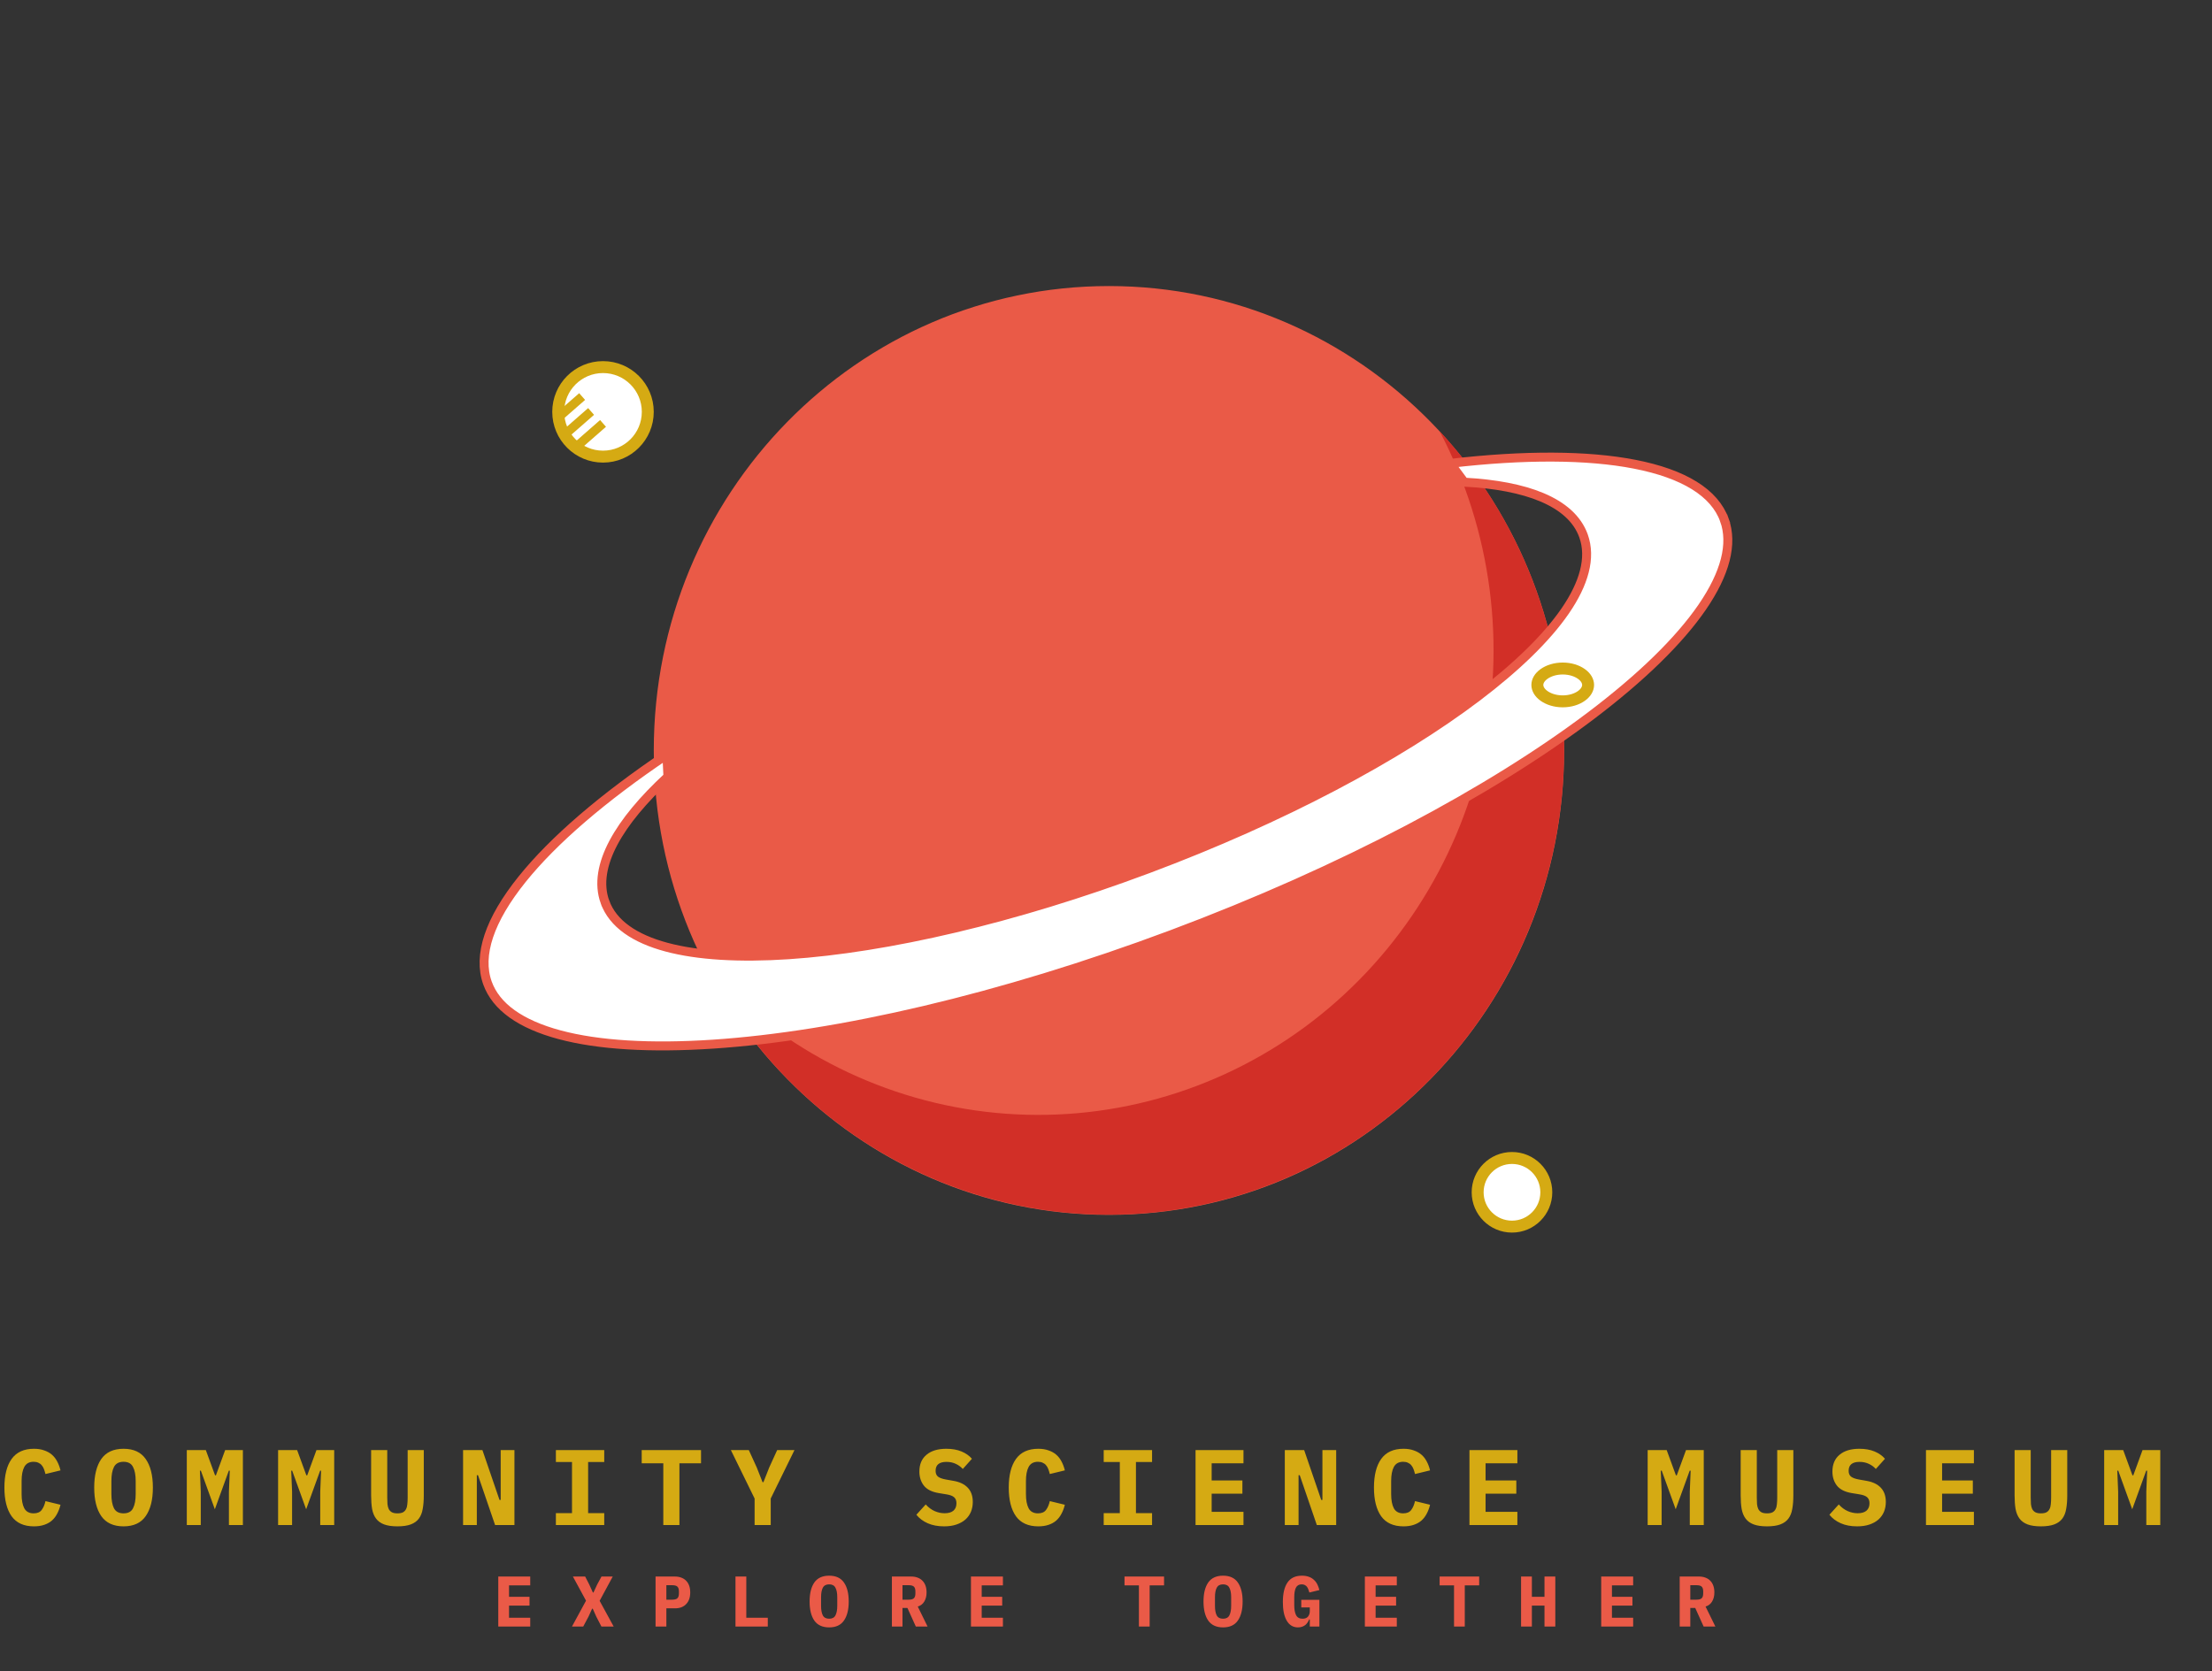 <svg width="741" height="560" viewBox="0 0 741 560" fill="none" xmlns="http://www.w3.org/2000/svg">
<rect x="0" y="0" width="741" height="560" fill="#333333" stroke="none"/>
<path d="M522.466 251.454C522.466 336.595 454.842 405.564 371.488 405.564C288.133 405.564 220.509 336.595 220.509 251.454C220.509 166.313 288.133 97.345 371.488 97.345C454.842 97.345 522.466 166.313 522.466 251.454Z" fill="#EA5A47" stroke="#EA5A47" stroke-width="3"/>
<path d="M482.266 144.482C499.703 177.708 504.731 216.262 496.416 252.986C488.101 289.709 467.009 322.104 437.057 344.155C407.105 366.206 370.329 376.414 333.559 372.883C296.789 369.352 262.525 352.321 237.13 324.955C247.401 344.491 261.644 361.561 278.905 375.022C296.167 388.483 316.047 398.025 337.215 403.007C358.384 407.99 380.351 408.299 401.646 403.913C422.94 399.527 443.071 390.548 460.689 377.577C478.307 364.606 493.005 347.942 503.799 328.703C514.594 309.463 521.235 288.092 523.278 266.02C525.321 243.948 522.719 221.685 515.646 200.723C508.573 179.761 497.192 160.591 482.266 144.482Z" fill="#D22F27"/>
<path d="M202.643 302.182L202.644 302.182C205.317 309.619 212.77 314.546 223.272 317.362C233.819 320.189 247.793 320.993 264.166 319.905C296.932 317.728 339.667 307.948 384.636 291.117C429.605 274.286 468.398 253.551 494.769 233.596C507.947 223.624 518.093 213.794 524.343 204.686C530.565 195.619 533.124 186.961 530.458 179.534L530.458 179.534C528.396 173.8 523.48 169.553 516.553 166.63C509.783 163.773 500.945 162.111 490.517 161.556L485.839 155.255C510.608 152.377 531.736 152.456 547.593 155.544C564.086 158.756 574.388 165.115 577.667 174.246L579.079 173.739L577.667 174.246C580.534 182.224 577.982 192.128 570.222 203.438C562.491 214.707 549.785 227.068 533.015 239.759C499.49 265.127 450.003 291.602 392.499 313.123C334.995 334.644 280.468 347.098 238.824 349.864C217.991 351.248 200.472 350.201 187.443 346.708C174.369 343.203 166.164 337.341 163.301 329.373C159.963 320.08 163.986 308.184 174.918 294.586C185.427 281.514 202.035 267.244 223.395 252.86L223.748 260.23C215.456 267.899 209.224 275.358 205.518 282.325C201.739 289.432 200.498 296.207 202.643 302.182Z" fill="white" stroke="#EA5A47" stroke-width="3"/>
<circle cx="506.5" cy="399.5" r="11.5" fill="white" stroke="#D5AA13" stroke-width="4"/>
<path d="M532 229.5C532 230.758 531.29 232.085 529.762 233.176C528.238 234.264 526.031 235 523.5 235C520.969 235 518.762 234.264 517.238 233.176C515.71 232.085 515 230.758 515 229.5C515 228.242 515.71 226.915 517.238 225.824C518.762 224.736 520.969 224 523.5 224C526.031 224 528.238 224.736 529.762 225.824C531.29 226.915 532 228.242 532 229.5Z" fill="white" stroke="#D5AA13" stroke-width="4"/>
<circle cx="202" cy="138" r="15" fill="white" stroke="#D5AA13" stroke-width="4"/>
<line x1="187.012" y1="139.871" x2="195.012" y2="132.871" stroke="#D5AA13" stroke-width="3"/>
<line x1="190.012" y1="144.871" x2="198.012" y2="137.871" stroke="#D5AA13" stroke-width="3"/>
<line x1="194.012" y1="148.871" x2="202.012" y2="141.871" stroke="#D5AA13" stroke-width="3"/>
<path d="M166.92 545V528.248H177.624V531.2H170.52V535.04H177.384V537.992H170.52V542.048H177.624V545H166.92ZM205.575 545H201.471L199.743 541.664L198.567 539.024H198.351L197.151 541.664L195.375 545H191.607L196.311 536.336L191.919 528.248H196.023L197.391 530.912L198.615 533.6H198.807L200.055 530.912L201.495 528.248H205.263L200.871 536.384L205.575 545ZM219.605 545V528.248H226.085C226.901 528.248 227.629 528.376 228.269 528.632C228.909 528.872 229.445 529.224 229.877 529.688C230.325 530.152 230.661 530.712 230.885 531.368C231.109 532.024 231.221 532.76 231.221 533.576C231.221 534.392 231.109 535.128 230.885 535.784C230.661 536.44 230.325 537 229.877 537.464C229.445 537.928 228.909 538.288 228.269 538.544C227.629 538.784 226.901 538.904 226.085 538.904H223.229V545H219.605ZM223.229 536H225.173C226.021 536 226.605 535.84 226.925 535.52C227.261 535.2 227.429 534.672 227.429 533.936V533.216C227.429 532.48 227.261 531.952 226.925 531.632C226.605 531.312 226.021 531.152 225.173 531.152H223.229V536ZM246.38 545V528.248H250.004V542.048H257.204V545H246.38ZM277.763 545.288C275.523 545.288 273.867 544.528 272.795 543.008C271.739 541.488 271.211 539.36 271.211 536.624C271.211 533.888 271.739 531.76 272.795 530.24C273.867 528.72 275.523 527.96 277.763 527.96C280.003 527.96 281.651 528.72 282.707 530.24C283.779 531.76 284.315 533.888 284.315 536.624C284.315 539.36 283.779 541.488 282.707 543.008C281.651 544.528 280.003 545.288 277.763 545.288ZM277.763 542.384C278.787 542.384 279.491 542.008 279.875 541.256C280.275 540.488 280.475 539.424 280.475 538.064V535.16C280.475 533.816 280.275 532.768 279.875 532.016C279.491 531.248 278.787 530.864 277.763 530.864C276.739 530.864 276.027 531.248 275.627 532.016C275.243 532.768 275.051 533.816 275.051 535.16V538.088C275.051 539.432 275.243 540.488 275.627 541.256C276.027 542.008 276.739 542.384 277.763 542.384ZM302.329 545H298.777V528.248H305.257C306.073 528.248 306.801 528.376 307.441 528.632C308.081 528.872 308.617 529.224 309.049 529.688C309.497 530.152 309.833 530.712 310.057 531.368C310.281 532.024 310.393 532.76 310.393 533.576C310.393 534.76 310.137 535.776 309.625 536.624C309.113 537.472 308.385 538.032 307.441 538.304L310.729 545H306.793L303.985 538.784H302.329V545ZM304.393 536C305.241 536 305.825 535.84 306.145 535.52C306.481 535.2 306.649 534.672 306.649 533.936V533.216C306.649 532.48 306.481 531.952 306.145 531.632C305.825 531.312 305.241 531.152 304.393 531.152H302.329V536H304.393ZM325.264 545V528.248H335.968V531.2H328.864V535.04H335.728V537.992H328.864V542.048H335.968V545H325.264ZM385.125 531.2V545H381.525V531.2H376.701V528.248H389.949V531.2H385.125ZM409.716 545.288C407.476 545.288 405.82 544.528 404.748 543.008C403.692 541.488 403.164 539.36 403.164 536.624C403.164 533.888 403.692 531.76 404.748 530.24C405.82 528.72 407.476 527.96 409.716 527.96C411.956 527.96 413.604 528.72 414.66 530.24C415.732 531.76 416.268 533.888 416.268 536.624C416.268 539.36 415.732 541.488 414.66 543.008C413.604 544.528 411.956 545.288 409.716 545.288ZM409.716 542.384C410.74 542.384 411.444 542.008 411.828 541.256C412.228 540.488 412.428 539.424 412.428 538.064V535.16C412.428 533.816 412.228 532.768 411.828 532.016C411.444 531.248 410.74 530.864 409.716 530.864C408.692 530.864 407.98 531.248 407.58 532.016C407.196 532.768 407.004 533.816 407.004 535.16V538.088C407.004 539.432 407.196 540.488 407.58 541.256C407.98 542.008 408.692 542.384 409.716 542.384ZM438.77 542.624H438.554C438.41 542.976 438.234 543.312 438.026 543.632C437.818 543.952 437.562 544.24 437.258 544.496C436.954 544.736 436.594 544.928 436.178 545.072C435.778 545.216 435.322 545.288 434.81 545.288C433.994 545.288 433.266 545.096 432.626 544.712C432.002 544.328 431.474 543.768 431.042 543.032C430.61 542.296 430.282 541.4 430.058 540.344C429.85 539.288 429.746 538.096 429.746 536.768C429.746 533.92 430.266 531.744 431.306 530.24C432.346 528.72 433.954 527.96 436.13 527.96C436.994 527.96 437.754 528.08 438.41 528.32C439.066 528.544 439.626 528.872 440.09 529.304C440.57 529.72 440.962 530.224 441.266 530.816C441.57 531.408 441.81 532.064 441.986 532.784L438.626 533.6C438.53 533.248 438.418 532.912 438.29 532.592C438.178 532.256 438.026 531.96 437.834 531.704C437.642 531.448 437.402 531.248 437.114 531.104C436.826 530.944 436.474 530.864 436.058 530.864C435.146 530.864 434.498 531.24 434.114 531.992C433.746 532.744 433.562 533.8 433.562 535.16V537.896C433.562 539.256 433.762 540.344 434.162 541.16C434.578 541.976 435.306 542.384 436.346 542.384C437.162 542.384 437.77 542.144 438.17 541.664C438.57 541.184 438.77 540.568 438.77 539.816V538.592H435.914V536.048H441.986V545H438.77V542.624ZM457.217 545V528.248H467.921V531.2H460.817V535.04H467.681V537.992H460.817V542.048H467.921V545H457.217ZM490.688 531.2V545H487.088V531.2H482.264V528.248H495.512V531.2H490.688ZM517.39 537.992H513.166V545H509.542V528.248H513.166V535.04H517.39V528.248H521.014V545H517.39V537.992ZM536.389 545V528.248H547.093V531.2H539.989V535.04H546.853V537.992H539.989V542.048H547.093V545H536.389ZM566.235 545H562.683V528.248H569.163C569.979 528.248 570.707 528.376 571.347 528.632C571.987 528.872 572.523 529.224 572.955 529.688C573.403 530.152 573.739 530.712 573.963 531.368C574.187 532.024 574.299 532.76 574.299 533.576C574.299 534.76 574.043 535.776 573.531 536.624C573.019 537.472 572.291 538.032 571.347 538.304L574.635 545H570.699L567.891 538.784H566.235V545ZM568.299 536C569.147 536 569.731 535.84 570.051 535.52C570.387 535.2 570.555 534.672 570.555 533.936V533.216C570.555 532.48 570.387 531.952 570.051 531.632C569.731 531.312 569.147 531.152 568.299 531.152H566.235V536H568.299Z" fill="#EA5A47"/>
<path d="M11.376 511.432C8.016 511.432 5.52 510.304 3.888 508.048C2.28 505.768 1.476 502.564 1.476 498.436C1.476 494.308 2.28 491.116 3.888 488.86C5.52 486.58 8.016 485.44 11.376 485.44C12.672 485.44 13.812 485.62 14.796 485.98C15.804 486.316 16.668 486.796 17.388 487.42C18.108 488.044 18.696 488.8 19.152 489.688C19.632 490.576 20.004 491.572 20.268 492.676L15.228 493.9C15.084 493.3 14.916 492.748 14.724 492.244C14.532 491.74 14.28 491.308 13.968 490.948C13.68 490.588 13.308 490.312 12.852 490.12C12.42 489.904 11.892 489.796 11.268 489.796C9.804 489.796 8.76 490.372 8.136 491.524C7.536 492.652 7.236 494.224 7.236 496.24V500.632C7.236 502.648 7.536 504.232 8.136 505.384C8.76 506.512 9.804 507.076 11.268 507.076C12.516 507.076 13.416 506.692 13.968 505.924C14.544 505.156 14.964 504.172 15.228 502.972L20.268 504.196C20.004 505.3 19.632 506.296 19.152 507.184C18.696 508.072 18.108 508.84 17.388 509.488C16.668 510.112 15.804 510.592 14.796 510.928C13.812 511.264 12.672 511.432 11.376 511.432ZM41.386 511.432C38.026 511.432 35.542 510.292 33.934 508.012C32.35 505.732 31.558 502.54 31.558 498.436C31.558 494.332 32.35 491.14 33.934 488.86C35.542 486.58 38.026 485.44 41.386 485.44C44.746 485.44 47.218 486.58 48.802 488.86C50.41 491.14 51.214 494.332 51.214 498.436C51.214 502.54 50.41 505.732 48.802 508.012C47.218 510.292 44.746 511.432 41.386 511.432ZM41.386 507.076C42.922 507.076 43.978 506.512 44.554 505.384C45.154 504.232 45.454 502.636 45.454 500.596V496.24C45.454 494.224 45.154 492.652 44.554 491.524C43.978 490.372 42.922 489.796 41.386 489.796C39.85 489.796 38.782 490.372 38.182 491.524C37.606 492.652 37.318 494.224 37.318 496.24V500.632C37.318 502.648 37.606 504.232 38.182 505.384C38.782 506.512 39.85 507.076 41.386 507.076ZM76.688 499.804L76.976 492.784H76.652L71.972 505.708L67.292 492.784H66.968L67.256 499.804V511H62.576V485.872H68.948L72.044 494.332H72.332L75.428 485.872H81.368V511H76.688V499.804ZM107.274 499.804L107.562 492.784H107.238L102.558 505.708L97.878 492.784H97.554L97.842 499.804V511H93.162V485.872H99.534L102.63 494.332H102.918L106.014 485.872H111.954V511H107.274V499.804ZM129.724 485.872V501.784C129.724 502.576 129.748 503.308 129.796 503.98C129.868 504.628 130.012 505.18 130.228 505.636C130.468 506.092 130.816 506.452 131.272 506.716C131.728 506.956 132.352 507.076 133.144 507.076C133.936 507.076 134.56 506.956 135.016 506.716C135.472 506.452 135.808 506.092 136.024 505.636C136.264 505.18 136.408 504.628 136.456 503.98C136.528 503.308 136.564 502.576 136.564 501.784V485.872H141.964V501.064C141.964 502.792 141.844 504.304 141.604 505.6C141.388 506.896 140.956 507.976 140.308 508.84C139.66 509.704 138.76 510.352 137.608 510.784C136.456 511.216 134.968 511.432 133.144 511.432C131.32 511.432 129.832 511.216 128.68 510.784C127.528 510.352 126.628 509.704 125.98 508.84C125.332 507.976 124.888 506.896 124.648 505.6C124.432 504.304 124.324 502.792 124.324 501.064V485.872H129.724ZM160.13 494.296H159.734V511H155.126V485.872H161.606L167.33 502.576H167.726V485.872H172.334V511H165.854L160.13 494.296ZM186.216 511V507.004H191.616V489.868H186.216V485.872H202.416V489.868H197.016V507.004H202.416V511H186.216ZM227.602 490.3V511H222.202V490.3H214.966V485.872H234.838V490.3H227.602ZM252.788 511V502.108L244.832 485.872H250.844L253.508 491.704L255.452 496.636H255.74L257.684 491.704L260.348 485.872H266.144L258.188 502.108V511H252.788ZM316.263 511.432C314.151 511.432 312.315 511.084 310.755 510.388C309.195 509.692 307.935 508.744 306.975 507.544L310.107 504.088C311.019 505.096 312.015 505.84 313.095 506.32C314.199 506.8 315.315 507.04 316.443 507.04C317.739 507.04 318.723 506.752 319.395 506.176C320.067 505.6 320.403 504.772 320.403 503.692C320.403 502.804 320.139 502.132 319.611 501.676C319.107 501.22 318.243 500.896 317.019 500.704L314.391 500.272C312.135 499.888 310.503 499.06 309.495 497.788C308.487 496.492 307.983 494.92 307.983 493.072C307.983 490.648 308.775 488.776 310.359 487.456C311.943 486.112 314.163 485.44 317.019 485.44C318.963 485.44 320.655 485.74 322.095 486.34C323.535 486.94 324.699 487.756 325.587 488.788L322.527 492.208C321.855 491.464 321.063 490.888 320.151 490.48C319.239 490.048 318.207 489.832 317.055 489.832C314.631 489.832 313.419 490.828 313.419 492.82C313.419 493.684 313.683 494.332 314.211 494.764C314.763 495.196 315.651 495.52 316.875 495.736L319.503 496.204C321.543 496.564 323.115 497.332 324.219 498.508C325.323 499.684 325.875 501.268 325.875 503.26C325.875 504.436 325.671 505.528 325.263 506.536C324.855 507.52 324.243 508.384 323.427 509.128C322.611 509.848 321.603 510.412 320.403 510.82C319.227 511.228 317.847 511.432 316.263 511.432ZM347.821 511.432C344.461 511.432 341.965 510.304 340.333 508.048C338.725 505.768 337.921 502.564 337.921 498.436C337.921 494.308 338.725 491.116 340.333 488.86C341.965 486.58 344.461 485.44 347.821 485.44C349.117 485.44 350.257 485.62 351.241 485.98C352.249 486.316 353.113 486.796 353.833 487.42C354.553 488.044 355.141 488.8 355.597 489.688C356.077 490.576 356.449 491.572 356.713 492.676L351.673 493.9C351.529 493.3 351.361 492.748 351.169 492.244C350.977 491.74 350.725 491.308 350.413 490.948C350.125 490.588 349.753 490.312 349.297 490.12C348.865 489.904 348.337 489.796 347.713 489.796C346.249 489.796 345.205 490.372 344.581 491.524C343.981 492.652 343.681 494.224 343.681 496.24V500.632C343.681 502.648 343.981 504.232 344.581 505.384C345.205 506.512 346.249 507.076 347.713 507.076C348.961 507.076 349.861 506.692 350.413 505.924C350.989 505.156 351.409 504.172 351.673 502.972L356.713 504.196C356.449 505.3 356.077 506.296 355.597 507.184C355.141 508.072 354.553 508.84 353.833 509.488C353.113 510.112 352.249 510.592 351.241 510.928C350.257 511.264 349.117 511.432 347.821 511.432ZM369.731 511V507.004H375.131V489.868H369.731V485.872H385.931V489.868H380.531V507.004H385.931V511H369.731ZM400.497 511V485.872H416.553V490.3H405.897V496.06H416.193V500.488H405.897V506.572H416.553V511H400.497ZM435.403 494.296H435.007V511H430.399V485.872H436.879L442.603 502.576H442.999V485.872H447.607V511H441.127L435.403 494.296ZM470.165 511.432C466.805 511.432 464.309 510.304 462.677 508.048C461.069 505.768 460.265 502.564 460.265 498.436C460.265 494.308 461.069 491.116 462.677 488.86C464.309 486.58 466.805 485.44 470.165 485.44C471.461 485.44 472.601 485.62 473.585 485.98C474.593 486.316 475.457 486.796 476.177 487.42C476.897 488.044 477.485 488.8 477.941 489.688C478.421 490.576 478.793 491.572 479.057 492.676L474.017 493.9C473.873 493.3 473.705 492.748 473.513 492.244C473.321 491.74 473.069 491.308 472.757 490.948C472.469 490.588 472.097 490.312 471.641 490.12C471.209 489.904 470.681 489.796 470.057 489.796C468.593 489.796 467.549 490.372 466.925 491.524C466.325 492.652 466.025 494.224 466.025 496.24V500.632C466.025 502.648 466.325 504.232 466.925 505.384C467.549 506.512 468.593 507.076 470.057 507.076C471.305 507.076 472.205 506.692 472.757 505.924C473.333 505.156 473.753 504.172 474.017 502.972L479.057 504.196C478.793 505.3 478.421 506.296 477.941 507.184C477.485 508.072 476.897 508.84 476.177 509.488C475.457 510.112 474.593 510.592 473.585 510.928C472.601 511.264 471.461 511.432 470.165 511.432ZM492.255 511V485.872H508.311V490.3H497.655V496.06H507.951V500.488H497.655V506.572H508.311V511H492.255ZM566.063 499.804L566.351 492.784H566.027L561.347 505.708L556.667 492.784H556.343L556.631 499.804V511H551.951V485.872H558.323L561.419 494.332H561.707L564.803 485.872H570.743V511H566.063V499.804ZM588.513 485.872V501.784C588.513 502.576 588.537 503.308 588.585 503.98C588.657 504.628 588.801 505.18 589.017 505.636C589.257 506.092 589.605 506.452 590.061 506.716C590.517 506.956 591.141 507.076 591.933 507.076C592.725 507.076 593.349 506.956 593.805 506.716C594.261 506.452 594.597 506.092 594.813 505.636C595.053 505.18 595.197 504.628 595.245 503.98C595.317 503.308 595.353 502.576 595.353 501.784V485.872H600.753V501.064C600.753 502.792 600.633 504.304 600.393 505.6C600.177 506.896 599.745 507.976 599.097 508.84C598.449 509.704 597.549 510.352 596.397 510.784C595.245 511.216 593.757 511.432 591.933 511.432C590.109 511.432 588.621 511.216 587.469 510.784C586.317 510.352 585.417 509.704 584.769 508.84C584.121 507.976 583.677 506.896 583.437 505.6C583.221 504.304 583.113 502.792 583.113 501.064V485.872H588.513ZM622.123 511.432C620.011 511.432 618.175 511.084 616.615 510.388C615.055 509.692 613.795 508.744 612.835 507.544L615.967 504.088C616.879 505.096 617.875 505.84 618.955 506.32C620.059 506.8 621.175 507.04 622.303 507.04C623.599 507.04 624.583 506.752 625.255 506.176C625.927 505.6 626.263 504.772 626.263 503.692C626.263 502.804 625.999 502.132 625.471 501.676C624.967 501.22 624.103 500.896 622.879 500.704L620.251 500.272C617.995 499.888 616.363 499.06 615.355 497.788C614.347 496.492 613.843 494.92 613.843 493.072C613.843 490.648 614.635 488.776 616.219 487.456C617.803 486.112 620.023 485.44 622.879 485.44C624.823 485.44 626.515 485.74 627.955 486.34C629.395 486.94 630.559 487.756 631.447 488.788L628.387 492.208C627.715 491.464 626.923 490.888 626.011 490.48C625.099 490.048 624.067 489.832 622.915 489.832C620.491 489.832 619.279 490.828 619.279 492.82C619.279 493.684 619.543 494.332 620.071 494.764C620.623 495.196 621.511 495.52 622.735 495.736L625.363 496.204C627.403 496.564 628.975 497.332 630.079 498.508C631.183 499.684 631.735 501.268 631.735 503.26C631.735 504.436 631.531 505.528 631.123 506.536C630.715 507.52 630.103 508.384 629.287 509.128C628.471 509.848 627.463 510.412 626.263 510.82C625.087 511.228 623.707 511.432 622.123 511.432ZM645.185 511V485.872H661.241V490.3H650.585V496.06H660.881V500.488H650.585V506.572H661.241V511H645.185ZM680.271 485.872V501.784C680.271 502.576 680.295 503.308 680.343 503.98C680.415 504.628 680.559 505.18 680.775 505.636C681.015 506.092 681.363 506.452 681.819 506.716C682.275 506.956 682.899 507.076 683.691 507.076C684.483 507.076 685.107 506.956 685.563 506.716C686.019 506.452 686.355 506.092 686.571 505.636C686.811 505.18 686.955 504.628 687.003 503.98C687.075 503.308 687.111 502.576 687.111 501.784V485.872H692.511V501.064C692.511 502.792 692.391 504.304 692.151 505.6C691.935 506.896 691.503 507.976 690.855 508.84C690.207 509.704 689.307 510.352 688.155 510.784C687.003 511.216 685.515 511.432 683.691 511.432C681.867 511.432 680.379 511.216 679.227 510.784C678.075 510.352 677.175 509.704 676.527 508.84C675.879 507.976 675.435 506.896 675.195 505.6C674.979 504.304 674.871 502.792 674.871 501.064V485.872H680.271ZM718.993 499.804L719.281 492.784H718.957L714.277 505.708L709.597 492.784H709.273L709.561 499.804V511H704.881V485.872H711.253L714.349 494.332H714.637L717.733 485.872H723.673V511H718.993V499.804Z" fill="#D5AA13"/>
</svg>
